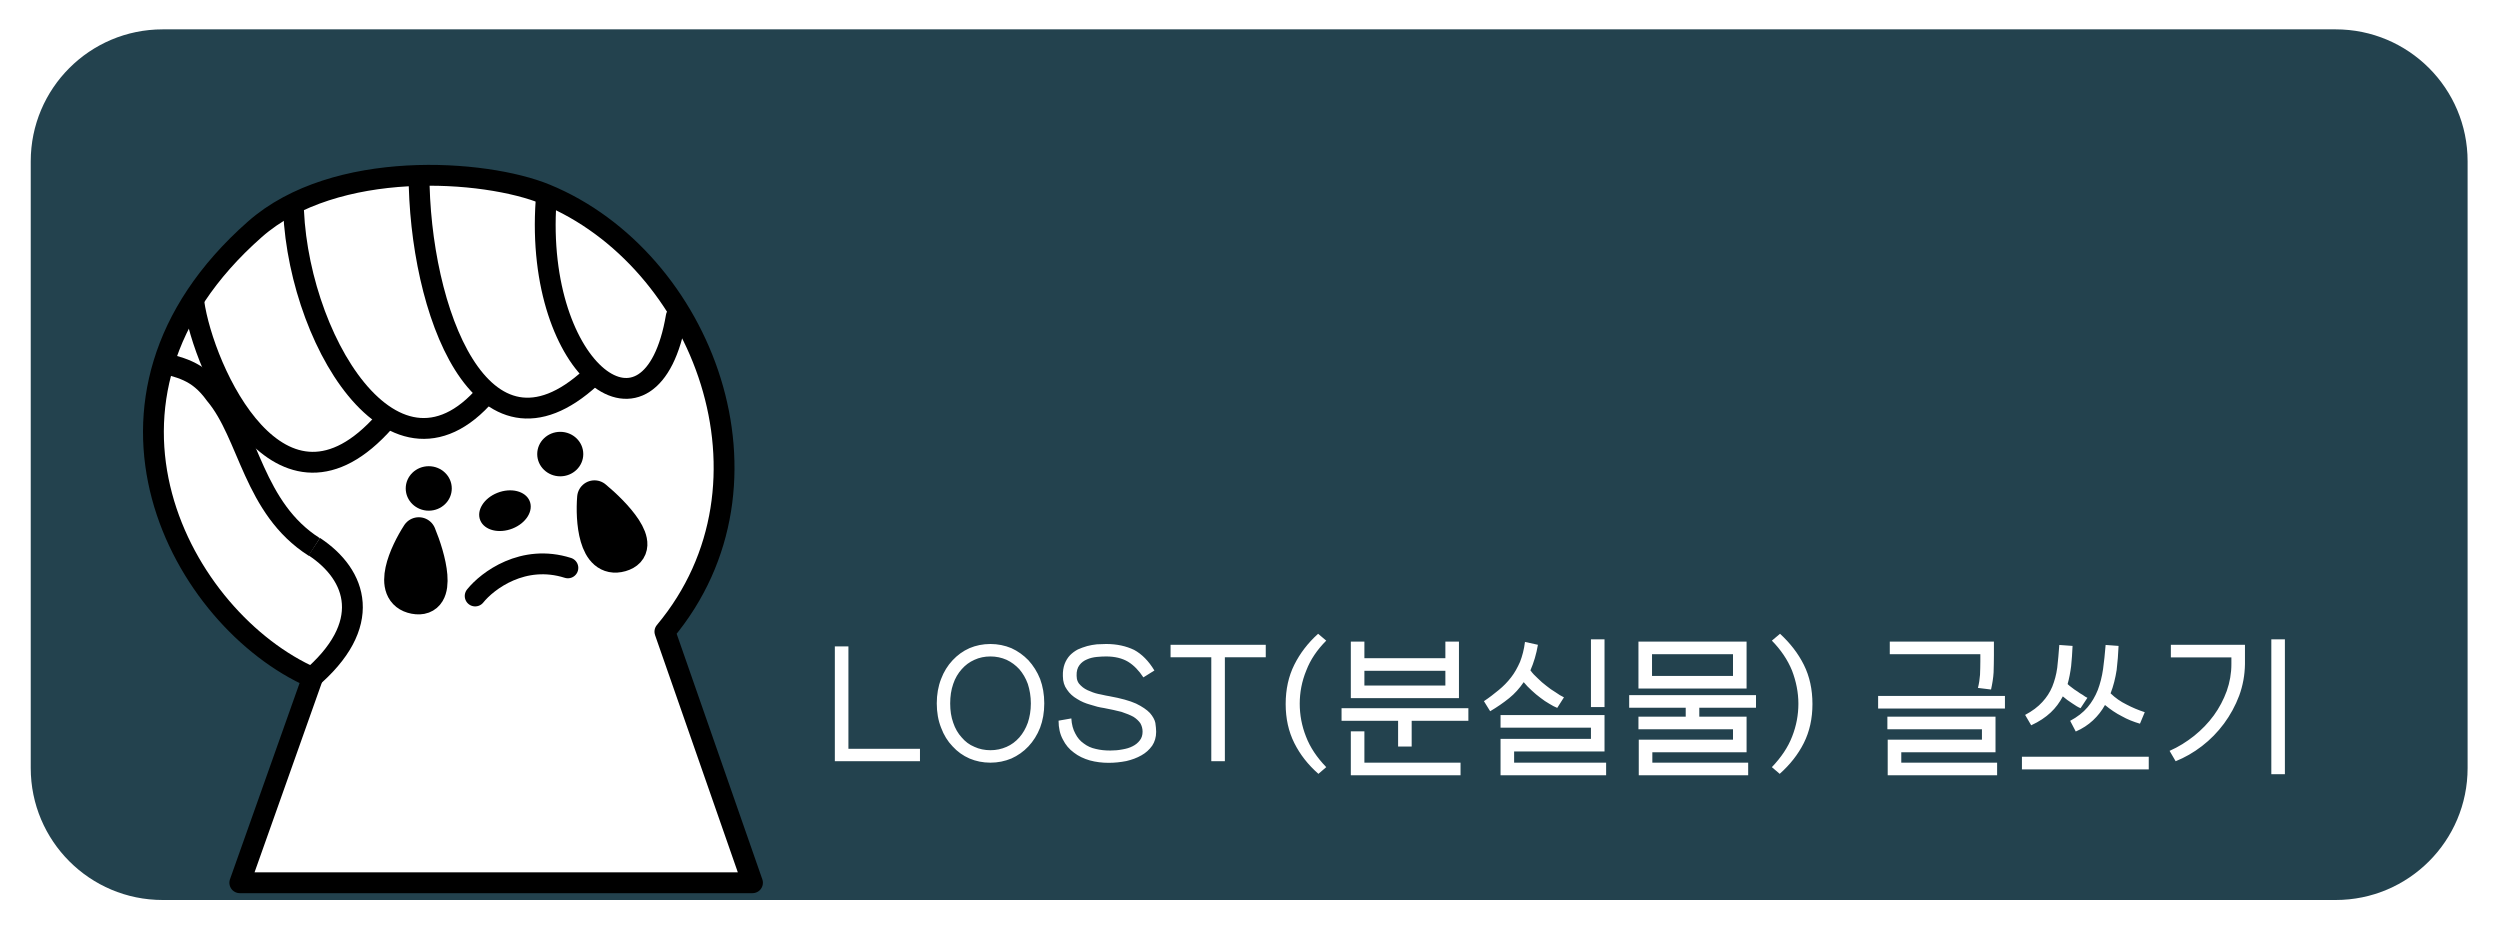 <svg width="360" height="134" viewBox="0 0 360 134" fill="none" xmlns="http://www.w3.org/2000/svg">
<g filter="url(#filter0_d_926_8841)">
<path d="M4.426 19.228C4.426 8.735 12.932 0.228 23.426 0.228H336.335C346.828 0.228 355.335 8.735 355.335 19.228V106.6C355.335 117.094 346.828 125.6 336.335 125.6H23.426C12.932 125.6 4.426 117.094 4.426 106.6V19.228Z" fill="#193946" fill-opacity="0.95"/>
<path d="M122.172 89.08V103.823H132.476V105.617H120.217V89.08H122.172ZM134.895 97.291C134.895 96.003 135.102 94.83 135.516 93.772C135.907 92.737 136.459 91.84 137.172 91.081C137.862 90.345 138.667 89.747 139.61 89.333C140.53 88.942 141.542 88.735 142.623 88.735C143.681 88.735 144.693 88.942 145.636 89.333C146.556 89.747 147.384 90.345 148.097 91.081C148.787 91.84 149.362 92.737 149.776 93.772C150.167 94.83 150.374 96.003 150.374 97.291C150.374 98.579 150.167 99.752 149.776 100.787C149.362 101.845 148.787 102.742 148.097 103.478C147.384 104.237 146.556 104.812 145.636 105.226C144.693 105.617 143.681 105.824 142.623 105.824C141.542 105.824 140.53 105.617 139.61 105.226C138.667 104.812 137.862 104.237 137.172 103.478C136.459 102.742 135.907 101.845 135.516 100.787C135.102 99.752 134.895 98.579 134.895 97.291ZM136.827 97.291C136.827 98.326 136.965 99.246 137.264 100.074C137.54 100.902 137.954 101.615 138.483 102.19C138.989 102.788 139.587 103.248 140.323 103.547C141.013 103.869 141.795 104.03 142.623 104.03C143.451 104.03 144.21 103.869 144.946 103.547C145.636 103.248 146.257 102.788 146.786 102.19C147.292 101.615 147.706 100.902 148.005 100.074C148.281 99.246 148.442 98.326 148.442 97.291C148.442 96.279 148.281 95.336 148.005 94.485C147.706 93.657 147.292 92.967 146.786 92.369C146.257 91.794 145.636 91.334 144.946 91.012C144.21 90.69 143.451 90.529 142.623 90.529C141.795 90.529 141.013 90.69 140.323 91.012C139.587 91.334 138.989 91.794 138.483 92.369C137.954 92.967 137.54 93.657 137.264 94.485C136.965 95.336 136.827 96.279 136.827 97.291ZM159.287 90.529C158.873 90.529 158.436 90.552 157.953 90.598C157.447 90.644 156.964 90.759 156.55 90.943C156.09 91.127 155.722 91.403 155.446 91.771C155.147 92.162 155.009 92.668 155.032 93.312C155.032 93.91 155.239 94.37 155.63 94.715C155.998 95.083 156.458 95.359 156.987 95.543C157.493 95.773 157.999 95.911 158.528 96.003C159.034 96.118 159.448 96.21 159.77 96.256C161.403 96.555 162.668 96.9 163.588 97.314C164.485 97.751 165.152 98.211 165.589 98.671C166.003 99.154 166.279 99.637 166.371 100.097C166.44 100.58 166.486 101.017 166.486 101.385C166.486 102.167 166.279 102.834 165.911 103.386C165.497 103.961 164.991 104.421 164.37 104.766C163.726 105.134 162.99 105.41 162.185 105.594C161.357 105.755 160.506 105.847 159.655 105.847C158.689 105.847 157.792 105.732 156.941 105.502C156.067 105.249 155.285 104.881 154.641 104.375C153.974 103.892 153.445 103.271 153.054 102.489C152.64 101.73 152.433 100.833 152.433 99.775L154.273 99.453C154.319 100.327 154.526 101.063 154.848 101.638C155.147 102.236 155.561 102.719 156.067 103.064C156.55 103.432 157.125 103.708 157.792 103.846C158.436 104.007 159.126 104.076 159.885 104.076C160.483 104.076 161.058 104.03 161.633 103.915C162.185 103.823 162.668 103.685 163.105 103.455C163.519 103.248 163.864 102.972 164.14 102.604C164.393 102.282 164.531 101.868 164.531 101.362C164.531 100.902 164.416 100.511 164.209 100.143C163.979 99.821 163.657 99.499 163.22 99.223C162.76 98.97 162.185 98.74 161.495 98.51C160.782 98.326 159.954 98.142 158.988 97.958C158.344 97.866 157.7 97.705 157.01 97.475C156.32 97.291 155.676 97.015 155.101 96.647C154.503 96.302 154.02 95.865 153.652 95.313C153.261 94.784 153.054 94.14 153.054 93.358C153.031 92.691 153.123 92.116 153.307 91.61C153.491 91.127 153.744 90.713 154.089 90.345C154.411 90.023 154.779 89.747 155.216 89.517C155.63 89.333 156.067 89.172 156.55 89.034C157.01 88.919 157.47 88.827 157.953 88.781C158.413 88.758 158.873 88.735 159.287 88.735C160.828 88.735 162.162 89.034 163.312 89.586C164.416 90.184 165.405 91.173 166.233 92.553L164.646 93.542C164.002 92.553 163.266 91.794 162.438 91.288C161.587 90.782 160.529 90.529 159.287 90.529ZM168.561 90.644V88.85H182.269V90.644H176.381V105.617H174.426V90.644H168.561ZM185.137 97.383C185.137 95.267 185.551 93.381 186.379 91.725C187.207 90.069 188.334 88.597 189.806 87.263L190.979 88.252C189.668 89.563 188.702 90.989 188.104 92.553C187.46 94.117 187.161 95.727 187.161 97.337C187.161 98.947 187.46 100.534 188.058 102.052C188.656 103.616 189.622 105.065 190.979 106.468L189.852 107.434C188.357 106.123 187.207 104.651 186.379 102.995C185.551 101.339 185.137 99.476 185.137 97.383ZM196.473 88.39V90.782H208.134V88.39H210.089V96.532H194.518V88.39H196.473ZM201.326 99.798H193.184V97.981H211.446V99.798H203.281V103.501H201.326V99.798ZM210.319 105.824V107.641H194.518V101.316H196.473V105.824H210.319ZM208.134 92.599H196.473V94.715H208.134V92.599ZM229.096 100.787H216.078V98.97H231.051V104.214H218.033V105.824H231.281V107.641H216.078V102.397H229.096V100.787ZM213.686 96.969C214.445 96.463 215.158 95.911 215.825 95.359C216.469 94.83 217.067 94.232 217.596 93.542C218.102 92.898 218.516 92.139 218.884 91.311C219.206 90.483 219.459 89.54 219.597 88.436L221.46 88.85C221.23 90.207 220.862 91.426 220.379 92.53C220.678 92.944 221.023 93.312 221.437 93.68C221.828 94.071 222.242 94.439 222.679 94.761C223.093 95.106 223.53 95.405 223.99 95.681C224.404 95.98 224.818 96.233 225.209 96.417L224.243 97.935C223.875 97.797 223.507 97.59 223.093 97.337C222.679 97.107 222.242 96.808 221.828 96.486C221.391 96.164 220.977 95.819 220.563 95.428C220.149 95.06 219.758 94.646 219.413 94.232C218.815 95.106 218.125 95.888 217.32 96.532C216.492 97.199 215.595 97.82 214.583 98.418L213.686 96.969ZM231.051 88.068V97.82H229.096V88.068H231.051ZM249.552 101.017H235.936V99.2H242.744V97.912H234.602V96.095H252.864V97.912H244.699V99.2H251.507V104.329H237.937V105.824H251.737V107.641H235.982V102.512H249.552V101.017ZM251.507 88.39V95.152H235.936V88.39H251.507ZM237.891 90.207V93.335H249.552V90.207H237.891ZM260.992 97.383C260.992 99.476 260.578 101.339 259.75 102.995C258.922 104.651 257.749 106.123 256.277 107.434L255.15 106.468C256.484 105.065 257.473 103.616 258.071 102.052C258.669 100.534 258.968 98.947 258.968 97.337C258.968 95.727 258.646 94.117 258.048 92.553C257.404 90.989 256.438 89.563 255.15 88.252L256.323 87.263C257.772 88.597 258.922 90.069 259.75 91.725C260.578 93.381 260.992 95.267 260.992 97.383ZM270.449 96.21H288.711V98.027H270.449V96.21ZM285.399 101.017H271.783V99.2H287.354V104.329H273.784V105.824H287.584V107.641H271.829V102.512H285.399V101.017ZM284.824 95.06C284.985 94.416 285.077 93.795 285.123 93.174C285.146 92.576 285.169 91.909 285.169 91.219V90.207H272.128V88.39H287.124V90.368C287.124 91.219 287.101 92.047 287.078 92.829C287.032 93.634 286.894 94.462 286.71 95.29L284.824 95.06ZM298.104 99.798C299.139 99.246 299.967 98.602 300.611 97.843C301.232 97.107 301.715 96.279 302.083 95.359C302.428 94.439 302.681 93.45 302.842 92.346C302.98 91.288 303.118 90.115 303.21 88.873L305.073 89.011C305.027 90.161 304.935 91.334 304.797 92.484C304.613 93.657 304.337 94.784 303.923 95.842C304.613 96.509 305.372 97.038 306.223 97.452C307.051 97.889 307.925 98.257 308.845 98.556L308.155 100.212C307.212 99.936 306.338 99.591 305.533 99.131C304.705 98.717 303.9 98.165 303.118 97.521C302.658 98.349 302.083 99.085 301.393 99.729C300.703 100.373 299.875 100.925 298.909 101.339L298.104 99.798ZM291.158 104.973H309.42V106.79H291.158V104.973ZM298.449 89.011C298.403 90.069 298.334 91.058 298.242 91.932C298.127 92.829 297.966 93.68 297.736 94.508C297.92 94.692 298.127 94.853 298.38 95.037C298.61 95.221 298.863 95.405 299.139 95.566C299.392 95.75 299.645 95.934 299.921 96.072C300.151 96.256 300.381 96.394 300.588 96.486L299.599 97.981C299.254 97.843 298.84 97.59 298.38 97.268C297.874 96.946 297.437 96.624 297.046 96.279C296.586 97.153 296.011 97.935 295.298 98.602C294.562 99.292 293.642 99.913 292.492 100.442L291.618 98.947C292.653 98.395 293.481 97.774 294.102 97.084C294.7 96.44 295.183 95.704 295.528 94.876C295.85 94.071 296.103 93.174 296.241 92.162C296.356 91.196 296.448 90.092 296.54 88.873L298.449 89.011ZM329.025 88.068V107.48H327.07V88.068H329.025ZM323.275 91.633C323.252 93.197 322.976 94.715 322.447 96.164C321.895 97.636 321.159 98.97 320.262 100.189C319.342 101.431 318.284 102.512 317.088 103.432C315.869 104.375 314.604 105.088 313.293 105.617L312.419 104.122C313.684 103.57 314.857 102.834 315.961 101.96C317.042 101.086 317.985 100.12 318.79 99.016C319.572 97.935 320.193 96.762 320.653 95.497C321.09 94.255 321.32 92.967 321.32 91.633V90.667H312.603V88.85H323.275V91.633Z" fill="white"/>
<path d="M44.747 93.581L34.269 123.116H108.096L95.483 86.962C113.364 65.574 100.933 33.281 78.351 23.983C69.55 20.359 47.966 18.855 36.437 29.022C8.509 53.649 25.933 85.307 44.747 93.581Z" fill="white" stroke="black" stroke-width="2" stroke-linecap="round" stroke-linejoin="round"/>
<path d="M60.307 72.984C58.564 75.668 56.008 81.212 59.734 81.919C63.459 82.626 61.668 76.257 60.307 72.984Z" fill="black" fill-opacity="0.2" stroke="black" stroke-width="5" stroke-linecap="round" stroke-linejoin="round"/>
<path d="M85.607 67.67C85.351 70.828 85.749 76.885 89.389 75.843C93.029 74.801 88.384 69.96 85.607 67.67Z" fill="#D9D9D9" stroke="black" stroke-width="5" stroke-linecap="round" stroke-linejoin="round"/>
<path d="M27.916 39.525C29.287 49.302 40.32 73.734 55.389 56.673" stroke="black" stroke-width="3" stroke-linecap="round" stroke-linejoin="round"/>
<path d="M42.228 24.511C42.228 44.064 56.94 69.269 70.703 51.855" stroke="black" stroke-width="3" stroke-linejoin="round"/>
<path d="M60.338 20.977C60.338 40.531 69.259 64.903 85.092 50.342" stroke="black" stroke-width="3" stroke-linejoin="round"/>
<path d="M78.635 24.942C76.921 49.589 93.889 62.216 97.381 41.571" stroke="black" stroke-width="3" stroke-linecap="round" stroke-linejoin="round"/>
<path d="M22.596 48.012C25.834 48.961 28.395 49.172 31.001 52.816C35.859 58.573 36.468 69.182 45.251 74.761" stroke="black" stroke-width="3" stroke-linejoin="round"/>
<path d="M45.249 74.714C51.418 78.771 53.933 85.986 44.514 93.904" stroke="black" stroke-width="3" stroke-linejoin="round"/>
<ellipse cx="61.74" cy="66.336" rx="3.316" ry="3.203" fill="black"/>
<ellipse cx="3.819" cy="2.792" rx="3.819" ry="2.792" transform="matrix(0.929 -0.369 0.392 0.92 68.072 68.379)" fill="black"/>
<ellipse cx="80.676" cy="61.387" rx="3.316" ry="3.203" fill="black"/>
<path d="M68.424 81.823C70.189 79.621 75.331 75.728 81.775 77.774" stroke="black" stroke-width="3" stroke-linecap="round" stroke-linejoin="round"/>
<path d="M45.008 93.582L34.531 123.116H108.358L95.745 86.962C113.626 65.574 101.194 33.281 78.613 23.983C69.812 20.359 48.228 18.856 36.698 29.022C8.771 53.649 26.194 85.308 45.008 93.582Z" stroke="black" stroke-width="3" stroke-linecap="round" stroke-linejoin="round"/>
</g>
<defs>
<filter id="filter0_d_926_8841" x="0.426" y="0.228" width="358.91" height="133.372" filterUnits="userSpaceOnUse" color-interpolation-filters="sRGB">
<feFlood flood-opacity="0" result="BackgroundImageFix"/>
<feColorMatrix in="SourceAlpha" type="matrix" values="0 0 0 0 0 0 0 0 0 0 0 0 0 0 0 0 0 0 127 0" result="hardAlpha"/>
<feOffset dy="4"/>
<feGaussianBlur stdDeviation="2"/>
<feComposite in2="hardAlpha" operator="out"/>
<feColorMatrix type="matrix" values="0 0 0 0 0 0 0 0 0 0 0 0 0 0 0 0 0 0 0.25 0"/>
<feBlend mode="normal" in2="BackgroundImageFix" result="effect1_dropShadow_926_8841"/>
<feBlend mode="normal" in="SourceGraphic" in2="effect1_dropShadow_926_8841" result="shape"/>
</filter>
</defs>
</svg>
